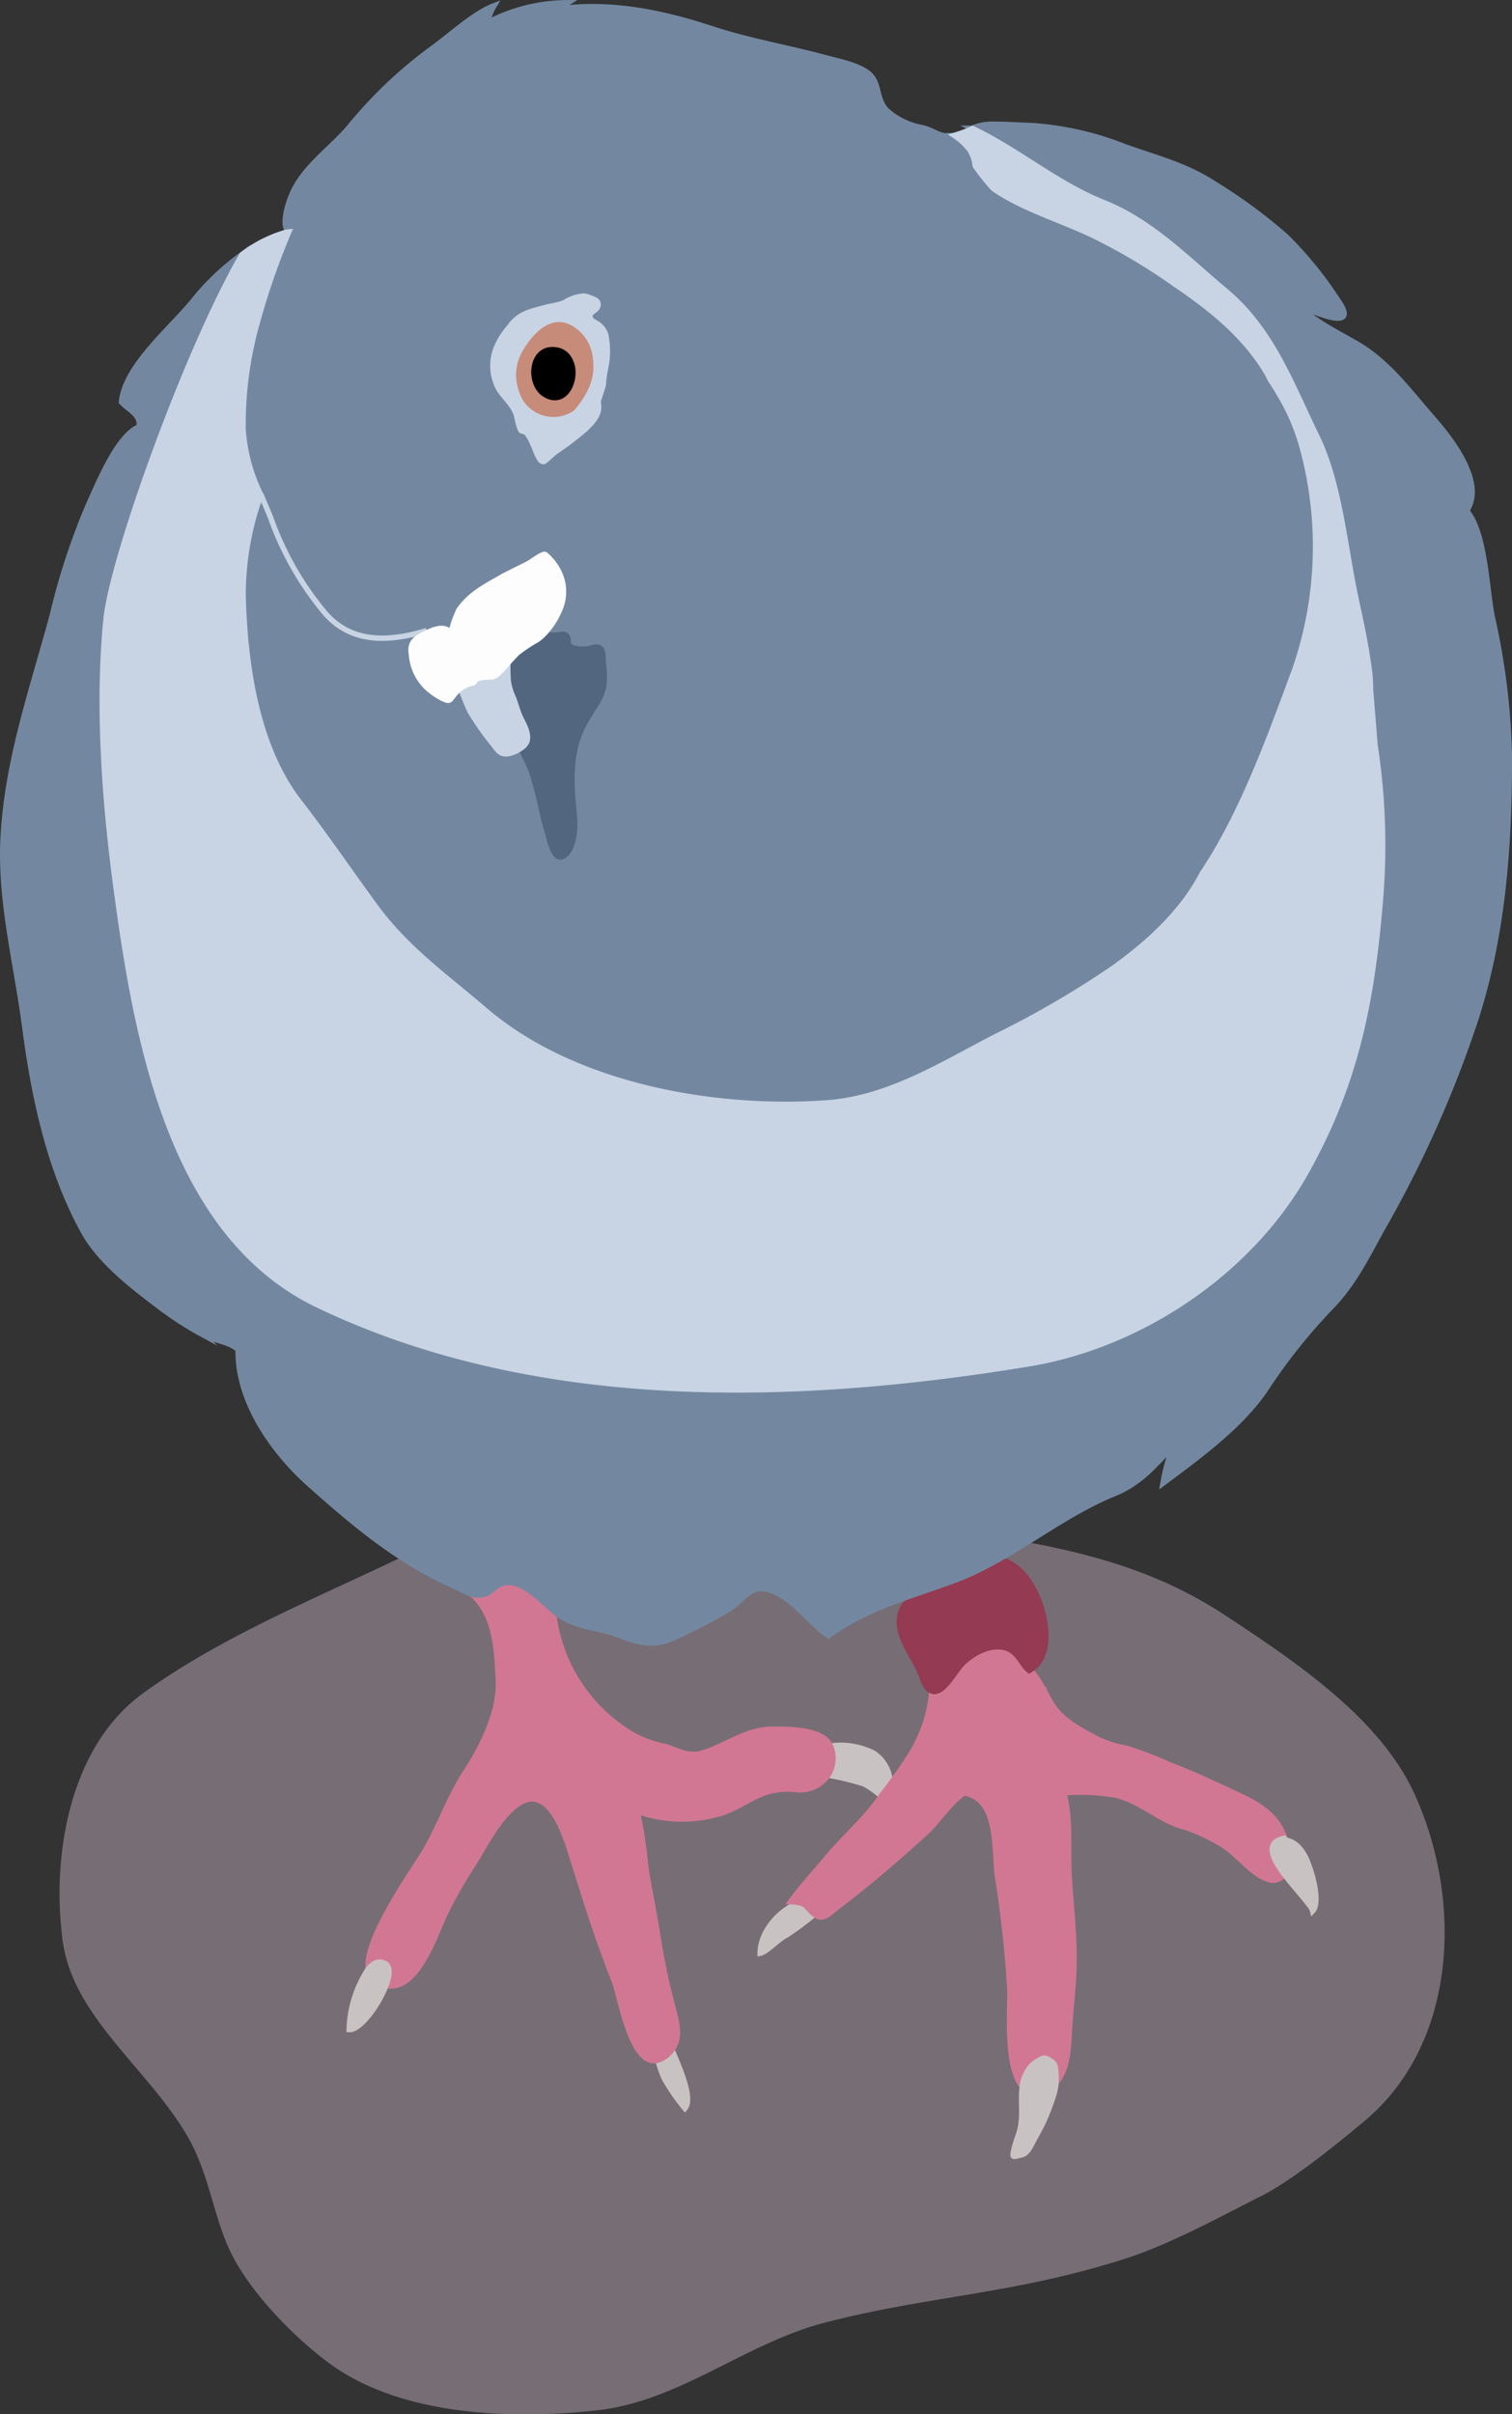 <svg id="p4" xmlns="http://www.w3.org/2000/svg" viewBox="0 0 188.1 300.24"><rect x="0" y="0" width="188.1" height="300.24" fill="#333333" stroke="none"/><defs><style>.cls-1{fill:#776d75;}.cls-2{fill:#c8c3c2;stroke:#c8c3c2;}.cls-10,.cls-11,.cls-12,.cls-2,.cls-3,.cls-4,.cls-6,.cls-7,.cls-8,.cls-9{stroke-miterlimit:10;stroke-width:0.67px;}.cls-10,.cls-3{fill:none;}.cls-12,.cls-3{stroke:#000;}.cls-4{fill:#d27793;stroke:#d27793;}.cls-5{fill:#943a52;}.cls-6{fill:#7388a0;stroke:#7388a0;}.cls-7{fill:#526680;stroke:#526680;}.cls-8{fill:#c8d4e4;}.cls-10,.cls-8{stroke:#c8d4e4;}.cls-9{fill:#c78b7a;stroke:#c78b7a;}.cls-11{fill:#fdfdfe;stroke:#fdfdfe;}</style></defs><title>pigeon-svg-4-1</title><path class="cls-1" d="M126.42,177.39c-11.46,0-15.94,0-24.67,5.43-5.46,3.37-10.43,6.73-16.27,9.61C74,198.09,61.08,203.1,50.79,210.58c-9.32,6.77-11.36,20.57-10,30.74,1.27,9.5,10.57,15.86,15.49,24.28,2.71,4.63,3.22,9.81,5.3,14.25,2.35,5,7.81,10.7,12.48,14.12,8.69,6.34,22.14,7,33.14,5.79,10.25-1.09,18.4-8.28,28.26-10.87,12.68-3.34,23.57-3.55,37.31-7.93,5.87-1.87,11.58-5.07,17.19-7.89,3.82-1.92,9.45-6.51,12.75-9.26,11.71-9.77,12.24-27.69,6.24-40.76-4.29-9.34-14.59-16.28-23.38-22.07-6.6-4.35-13.21-6.74-21.47-8.54-6.74-1.47-12.93-1.73-19.39-4.29-6.29-2.49-10.85-6.17-16.36-9a57.52,57.52,0,0,0-8.8-3.34" transform="translate(-33 0)"/><path class="cls-2" d="M143.75,221.73h0c-.41.52-.81,1-1.19,1.57a11.45,11.45,0,0,0-2.06-1.45,35.11,35.11,0,0,0-4.5-1.1,3.89,3.89,0,0,0,.44-3.36,1,1,0,0,0-.11-.26,9.24,9.24,0,0,1,5.37.9A4.63,4.63,0,0,1,143.75,221.73Z" transform="translate(-33 0)"/><path class="cls-3" d="M81.11,244.27v.06a2.36,2.36,0,0,1,.29.26" transform="translate(-33 0)"/><path class="cls-2" d="M118.21,262.2a25.5,25.5,0,0,1-2.56-3.7,15.31,15.31,0,0,1-.79-2.23,3.07,3.07,0,0,0,1.27-.72,2.93,2.93,0,0,0,.5-.55C117.6,257.28,119.23,261,118.21,262.2Z" transform="translate(-33 0)"/><path class="cls-2" d="M134.33,238.06a37.23,37.23,0,0,1-3.54,2.62c-1,.5-2.41,2.06-3.22,2.23,0-2.64,2.32-5.37,4.94-6.33.76.17.76.52,1.68,1.34A.52.52,0,0,0,134.33,238.06Z" transform="translate(-33 0)"/><path class="cls-3" d="M91.52,198.2a.35.35,0,0,0-.15-.15" transform="translate(-33 0)"/><path class="cls-4" d="M136,220.77a4.21,4.21,0,0,1-3.87,1.8A9,9,0,0,0,128,223c-1.95.76-3.52,2-5.58,2.58a16.78,16.78,0,0,1-10.14-.32,53.54,53.54,0,0,1,1,6.48c.41,3,1.1,6,1.54,8.89a82.57,82.57,0,0,0,1.92,9.14c.46,1.8,1,3.66-.17,5.17a2.93,2.93,0,0,1-.5.55,3.07,3.07,0,0,1-1.27.72c-3.28.85-4.62-7.93-5.4-9.9-2.05-5.14-3.65-10.32-5.32-15.63-.93-3-3.13-9.76-7.46-5.69-2,1.83-3.54,5-5,7.26a53.06,53.06,0,0,0-3.43,6.13C87,241,84.79,247.7,81,246.92c.41-1.1.52-2.09.11-2.62-.81-.61-1.6-.29-2.29.52-.44-3.89,5.86-12.57,7.09-14.7,1.83-3.13,3-6.65,5-9.7S95.14,213,95,209.09c-.17-3.78-.32-8.39-3.48-11,2.56-.09,3.92-1.95,6.39-.72a16.66,16.66,0,0,1,2.88,1.45c1.27,1,1,1.68,1.27,3.11a20.29,20.29,0,0,0,9.88,13.94,14,14,0,0,0,3.83,1.33c1.45.46,2.85,1.31,4.48.85,3-.85,5.52-3,8.8-3,2,0,6.33-.06,7.26,2.09a1,1,0,0,1,.11.26A3.89,3.89,0,0,1,136,220.77Z" transform="translate(-33 0)"/><path class="cls-4" d="M192.74,233.09a1.64,1.64,0,0,1-2,.61c-1.74-.5-3.54-2.76-5-3.83a20.83,20.83,0,0,0-6.13-2.88c-2.82-1-5-3.17-8-3.78a26.47,26.47,0,0,0-6.27-.26c.9,3.25.46,7.15.67,10.37.2,3.48.61,6.8.61,10.37,0,3.11-.46,6.19-.61,9.27-.09,1.83-.23,4.48-1.6,6a8.88,8.88,0,0,0-.06-1.77,1.13,1.13,0,0,0-.67-1,1.74,1.74,0,0,0-.72-.38,1.18,1.18,0,0,1-.26.15,4.7,4.7,0,0,0-1.34.9,5.08,5.08,0,0,0-1.13,2.47v.15l-.09-.06c-2.12-2.53-1.42-10.11-1.51-11.94a139,139,0,0,0-1.52-14c-.5-3.28.29-9.76-4.18-10.51-1.89,1.31-3.17,3.52-4.91,5.08-3.52,3.19-7.09,6.27-10.86,9.12-1.07.85-1.8,1.71-2.79.93a.52.52,0,0,1-.15-.11c-.93-.85-.93-1.19-1.68-1.34a7.27,7.27,0,0,0-1.19-.15c1.34-1.83,2.91-3.54,4.39-5.31,2.12-2.56,4.53-4.59,6.51-7.29.11-.17.23-.32.35-.5.38-.52.79-1,1.19-1.57h0c.79-1.07,1.57-2.15,2.27-3.28a17.37,17.37,0,0,0,2.82-7.84.94.94,0,0,0,.5.09c1.48-.11,2.68-2.68,3.69-3.63,1.25-1.19,3.43-2.41,5.2-1.74,1.34.52,1.68,2.12,2.79,2.82a1.85,1.85,0,0,0,.41-.23l.5.67c.67,1,1.19,2.09,1.8,3.13,1.31,2.18,3.54,3.25,5.72,4.44a14.09,14.09,0,0,0,3.66,1.16,46.53,46.53,0,0,1,5.37,2.06c3.13,1.19,6.16,2.64,9.21,4.07,2.53,1.22,4.35,2.68,5.14,5.17C190.27,229.05,191.21,231.05,192.74,233.09Z" transform="translate(-33 0)"/><path class="cls-2" d="M164.37,259h0a6.36,6.36,0,0,1-.23,1.34,28.46,28.46,0,0,1-1.1,3c-.46,1.13-1.1,2.15-1.66,3.25-.26.52-.67,1.25-1.31,1.4-.2,0-.85.29-1,.15s.15-1.16.2-1.34c.17-.61.41-1.19.58-1.83.5-1.77.09-3.66.32-5.43v-.15a5.08,5.08,0,0,1,1.13-2.47,4.7,4.7,0,0,1,1.34-.9,1,1,0,0,1,.32-.08,1.42,1.42,0,0,1,.67.32,1.13,1.13,0,0,1,.67,1A8.88,8.88,0,0,1,164.37,259Z" transform="translate(-33 0)"/><path class="cls-2" d="M81,246.94c-.93,2.5-3.28,5.58-4.56,5.46a14.44,14.44,0,0,1,2.38-7.55c.67-.81,1.48-1.13,2.29-.52C81.57,244.86,81.44,245.84,81,246.94Z" transform="translate(-33 0)"/><path class="cls-2" d="M196.31,237.65c-.15-.67-2.09-2.64-3.54-4.56s-2.47-4,0-4.48c.06.06.06.15.09.2,1.62.23,2.5,1.8,3,3.25C196.31,233.2,197.24,236.66,196.31,237.65Z" transform="translate(-33 0)"/><path class="cls-5" d="M161.42,207.91a1.85,1.85,0,0,1-.41.23c-1.1-.67-1.45-2.29-2.79-2.82-1.77-.67-4,.55-5.2,1.74-1,1-2.21,3.52-3.69,3.63a.94.94,0,0,1-.5-.09c-1.07-.29-1.34-1.86-1.8-2.79-1.22-2.47-3.25-5-2.18-7.67.87-2.23,4.07-2.58,6.19-3.36a24.74,24.74,0,0,0,6.42-3.25,7,7,0,0,1,2.76,1.66C162.94,197.74,165.26,205.51,161.42,207.91Z" transform="translate(-33 0)"/><path class="cls-6" d="M151.74,16.86Z" transform="translate(-33 0)"/><path class="cls-6" d="M155.68,22.8a3.05,3.05,0,0,1-1.34-2.14,26.62,26.62,0,0,0,2.25,2.81A9.31,9.31,0,0,1,155.68,22.8Z" transform="translate(-33 0)"/><path class="cls-6" d="M190.94,47.2a48,48,0,0,0-11.77-11.74c4.33,2.93,8.55,6.31,11.24,10.79A4.55,4.55,0,0,1,190.94,47.2Z" transform="translate(-33 0)"/><path class="cls-6" d="M220.77,94.2c0,11.11-.78,21.74-4.07,32.21a141.87,141.87,0,0,1-11.81,26.52c-2,3.63-3.58,6.91-6.55,9.88a71.09,71.09,0,0,0-8,10.13c-3.13,4.52-8.19,8.19-12.66,11.52a28.7,28.7,0,0,1,1.22-4.6c-2.36,2.48-4,4.57-7.38,5.94-6.8,2.78-12.88,8.18-19.78,10.74-5.37,2-10.88,3.36-15.68,6.88-2.42-1.6-5-5.51-8.05-5.84-1.78-.19-2.68,1.42-4.19,2.43a50.39,50.39,0,0,1-5.31,2.87c-3.52,1.82-4.84,1.89-8.6.45-2.58-1-5.05-.87-7.38-2.49-1.78-1.24-4.29-4.46-6.75-4-1.46.28-1.58,1.52-3.32,1.52-1,0-2.33-.84-3.31-1.27-6.71-3-12.41-7.81-17.8-12.64-4.6-4.14-8.85-10.39-8.72-16.59-1-1-3-1.14-4.44-1.89a41.28,41.28,0,0,1-5.08-3.25c-3.4-2.56-7.68-5.77-9.78-9.64-4.31-7.9-6.17-17-7.3-25.74-1-7.46-2.92-14.84-2.67-22.47C33.74,95,36.94,86,39.51,76.51A84.22,84.22,0,0,1,44,62.8c1.2-2.6,3.57-8.6,6.29-9.71C50.57,51.53,49,51,48.11,50c.47-4.64,6.36-9.3,9.11-12.82a31.07,31.07,0,0,1,5.89-5.54c-6.93,11.89-16.2,37.56-17,45.24-1.09,11-.17,23.08,1.3,33.92,2.48,18.31,6.71,42.65,25,51.43,27.26,13.08,59.54,12.08,88.4,7.34,14-2.28,27.62-11.41,34.6-23.88,6.29-11.22,8.19-21.42,9.23-33.83a84.32,84.32,0,0,0-1.34-23.18,28.78,28.78,0,0,0,0-5.21c-.4-3.13-1-5.92-1.67-9-1.43-6.6-2-14.49-5-20.49-3.09-6.35-5.49-13.06-11.28-17.88-4.8-4-9.17-8.6-15.24-11-5.85-2.37-10.56-6.49-16.18-9.15a6.33,6.33,0,0,1,2.44-.5c1.7,0,3.31.1,5,.17a38.41,38.41,0,0,1,11.58,2.63c4,1.43,7.47,2.25,11.08,4.58a65.3,65.3,0,0,1,8.92,6.55,47.36,47.36,0,0,1,6.51,8c2.8,4-2.91,1.42-4.82.67,1.85,1.92,4.84,3.36,7.15,4.7,3.95,2.28,6.71,6.13,9.67,9.5,2.24,2.58,6.29,7.86,4,11.27,2.34,2.73,2.48,9.85,3.19,13.25A86.19,86.19,0,0,1,220.77,94.2Z" transform="translate(-33 0)"/><path class="cls-6" d="M197.52,65.77h0c0,6.5-2.25,13.49-4.15,19.4-2.52,7.86-6.22,16.65-10.79,23.4-2.42,4.7-6.56,8.58-11.23,11.9a118.39,118.39,0,0,1-14.47,8.41c-6.71,3.46-13.36,7.72-21.08,8.25-14,1-31.43-2.12-42.38-11.47-4.91-4.21-9.73-7.58-13.65-12.87-3.25-4.44-6.25-8.86-9.53-13.1-5.44-7-6.78-17.36-7-25.68a36.41,36.41,0,0,1,2.21-12.49,21.43,21.43,0,0,1-2.21-8.17,46.16,46.16,0,0,1,1.69-13,88.82,88.82,0,0,1,4-11.53l-.21-.21c-.71-1.08.3-4,1-5.27,1.6-2.93,4.58-5,6.71-7.49A55.64,55.64,0,0,1,86.81,6C89,4.42,92,1.63,94.47.71a6.15,6.15,0,0,0-.8,2.09,21.58,21.58,0,0,1,10-2.46c-.38.24-.85.67-1.15.87A13.21,13.21,0,0,1,105,.87c5.86-.29,11.41,1,16.86,2.8,4.56,1.47,9.36,2.29,14,3.55,1.52.42,4.7,1,5.68,2.44.82,1.15.57,2.72,1.7,4a8.82,8.82,0,0,0,4.48,2.21c1.41.33,2.41,1.33,3.81,1l.22,0a7.86,7.86,0,0,1,2,1.91c1.05,1.82,0,2.47,2,4,3.71,3,9.29,4.51,13.61,6.67C178.68,34.11,188,41,193,50.41c2.45,4.62,2.94,10.07,4.21,14.82v0A3.06,3.06,0,0,0,197.52,65.77Z" transform="translate(-33 0)"/><path class="cls-7" d="M106.28,89c-2.58,3.92-2.27,8.05-1.83,12.49.15,1.34,0,4.27-1.4,5-1.22.61-1.68-2.18-1.92-2.91-.67-2.12-1-4.39-1.68-6.54a10.62,10.62,0,0,0-1-2.62c-.2-.35-.41-.87-.67-1.34a1.88,1.88,0,0,0,.76-.85c.32-1-.38-2.09-.79-2.93a21.63,21.63,0,0,1-.85-2.38,7.29,7.29,0,0,1-.67-2.18c0-.76,0-1.48-.06-2.21.38-.44.76-.85,1.16-1.25a17.67,17.67,0,0,1,2.41-1.66,5.4,5.4,0,0,0,.9-.76,4.7,4.7,0,0,0,1.68.11c.46,0,.81-.26,1.16.09s.09.67.23,1c.29.67,1.34.67,2.06.67s1.54-.58,2,0c.32.38.23,1.42.29,1.92a8.59,8.59,0,0,1,.09,2.12C108.11,86.41,107.11,87.57,106.28,89Z" transform="translate(-33 0)"/><path class="cls-8" d="M107.11,37.34a5.54,5.54,0,0,0-1.39-.52,5,5,0,0,0-2.52.83,9.86,9.86,0,0,1-1.93.48c-.86.24-1.74.43-2.58.74a4.76,4.76,0,0,0-2.32,1.81,9.09,9.09,0,0,0-1.66,2.68,6,6,0,0,0,.34,5c.67,1.11,1.86,2,2.23,3.36a10.23,10.23,0,0,0,.42,1.62c.21.46.42.15.81.5a5.51,5.51,0,0,1,.77,1.36c.24.45.36.95.59,1.39s.43.9.82.79a5.44,5.44,0,0,0,.67-.55c.27-.22.51-.47.78-.67a39.5,39.5,0,0,0,3.72-2.82c.74-.74,1.63-1.62,1.61-2.74,0-.67-.34-1.62.11-2.24.11-.16.3-.1.4-.22a2.08,2.08,0,0,0,.1-.74,17.13,17.13,0,0,1,.27-1.7,10,10,0,0,0,0-4.07,2.6,2.6,0,0,0-.79-1.18c-.25-.23-.78-.44-1-.67-.67-1,.71-1,.82-1.76A.59.59,0,0,0,107.11,37.34Z" transform="translate(-33 0)"/><path class="cls-9" d="M106.44,44.7a4.93,4.93,0,0,0-2.62-4c-2.22-1.15-4.25,1.06-5.28,2.74a5.74,5.74,0,0,0-1,3.47,6.78,6.78,0,0,0,.76,2.63,4.17,4.17,0,0,0,5.89,1.26A11.41,11.41,0,0,0,106,48a6.27,6.27,0,0,0,.47-2.93A3.64,3.64,0,0,0,106.44,44.7Z" transform="translate(-33 0)"/><path class="cls-10" d="M65.47,61.51c.41,1,.83,1.94,1.21,2.9a38.47,38.47,0,0,0,6.71,11.78c3.22,3.78,7.82,3.72,12.7,2.23" transform="translate(-33 0)"/><path class="cls-8" d="M98.55,92.2a1.88,1.88,0,0,1-.76.85,4,4,0,0,1-1.51.67c-1,.17-1.31-.35-1.89-1.13a33.07,33.07,0,0,1-2.91-4.13,27.06,27.06,0,0,1-1.16-2.88,3.21,3.21,0,0,1,.76-.44c.2-.11.61-.15.79-.23a3.29,3.29,0,0,0,.38-.46,4,4,0,0,1,1.68-.23c.85-.06,1-.41,1.57-1a9,9,0,0,0,.67-.76c0,.72,0,1.45.06,2.21a7.29,7.29,0,0,0,.67,2.18c.29.81.5,1.62.85,2.38S98.87,91.2,98.55,92.2Z" transform="translate(-33 0)"/><path class="cls-11" d="M102.59,75.9a9.47,9.47,0,0,1-1.92,2.93,5.4,5.4,0,0,1-.9.76,17.67,17.67,0,0,0-2.41,1.61c-.41.41-.79.81-1.16,1.25l-.67.76c-.58.55-.72.9-1.57,1a4,4,0,0,0-1.68.23,3.29,3.29,0,0,1-.38.46c-.17.09-.58.11-.79.23a3.21,3.21,0,0,0-.76.44,4.8,4.8,0,0,0-1,1c-.41.52-.41.67-1.16.35a8.62,8.62,0,0,1-2-1.34,6.34,6.34,0,0,1-2-4.15c-.27-1.6.52-2.06,1.92-2.73.87-.44,2.29-1,3,.06a12,12,0,0,1,1-2.92c1.4-2,3.43-3,5.49-4.18,1-.52,2-1,3-1.51.41-.17,1.86-1.34,2.23-1.19a6.63,6.63,0,0,1,1.86,2.53A5.51,5.51,0,0,1,102.59,75.9Z" transform="translate(-33 0)"/><path class="cls-12" d="M100.84,49.09c-2.18-1.25-1.86-5.81,1.07-5.6A2.29,2.29,0,0,1,104,45C104.91,47,103.43,50.6,100.84,49.09Z" transform="translate(-33 0)"/><path class="cls-8" d="M193.37,85.2c-2.87,7.74-6.22,16.65-10.79,23.4-2.42,4.7-6.56,8.58-11.23,11.9a118.41,118.41,0,0,1-14.47,8.41c-6.71,3.46-13.36,7.72-21.08,8.25-14,1-31.43-2.12-42.38-11.47-4.91-4.21-9.73-7.58-13.65-12.87-3.25-4.44-6.25-8.86-9.53-13.1-5.44-7-6.78-17.37-7-25.69a36.41,36.41,0,0,1,2.21-12.49,21.43,21.43,0,0,1-2.21-8.17,46.16,46.16,0,0,1,1.69-13,88.82,88.82,0,0,1,4-11.53,2.5,2.5,0,0,0-.67.15,16.17,16.17,0,0,0-5.15,2.68C56.23,43.58,47,69.28,46.2,76.93c-1.09,11-.17,23.08,1.3,33.92,2.48,18.31,6.71,42.65,25,51.43,27.26,13.08,59.54,12.08,88.4,7.34,14-2.28,27.62-11.41,34.6-23.88,6.29-11.22,8.19-21.42,9.23-33.83a82.16,82.16,0,0,0-.67-19.23l-.56-6.94a17.93,17.93,0,0,0-.13-2.23c-.4-3.13-1-5.92-1.67-9-1.43-6.6-2-14.49-5-20.49-3.09-6.35-5.49-13.06-11.28-17.88-4.8-4-9.17-8.6-15.24-11-5.85-2.37-10.56-6.49-16.18-9.15a17.38,17.38,0,0,1-2.29.85h0a7.76,7.76,0,0,1,2,1.88,5,5,0,0,1,.62,1.92,26.62,26.62,0,0,0,2.25,2.81c3.68,2.58,8.72,4,12.75,6a72.64,72.64,0,0,1,9.91,5.94c4.33,2.93,8.55,6.31,11.24,10.79a9.33,9.33,0,0,1,.53,1,37.49,37.49,0,0,1,2,3.36,26.37,26.37,0,0,1,2.1,5.5A46.61,46.61,0,0,1,194,83.5Q193.69,84.3,193.37,85.2Z" transform="translate(-33 0)"/></svg>